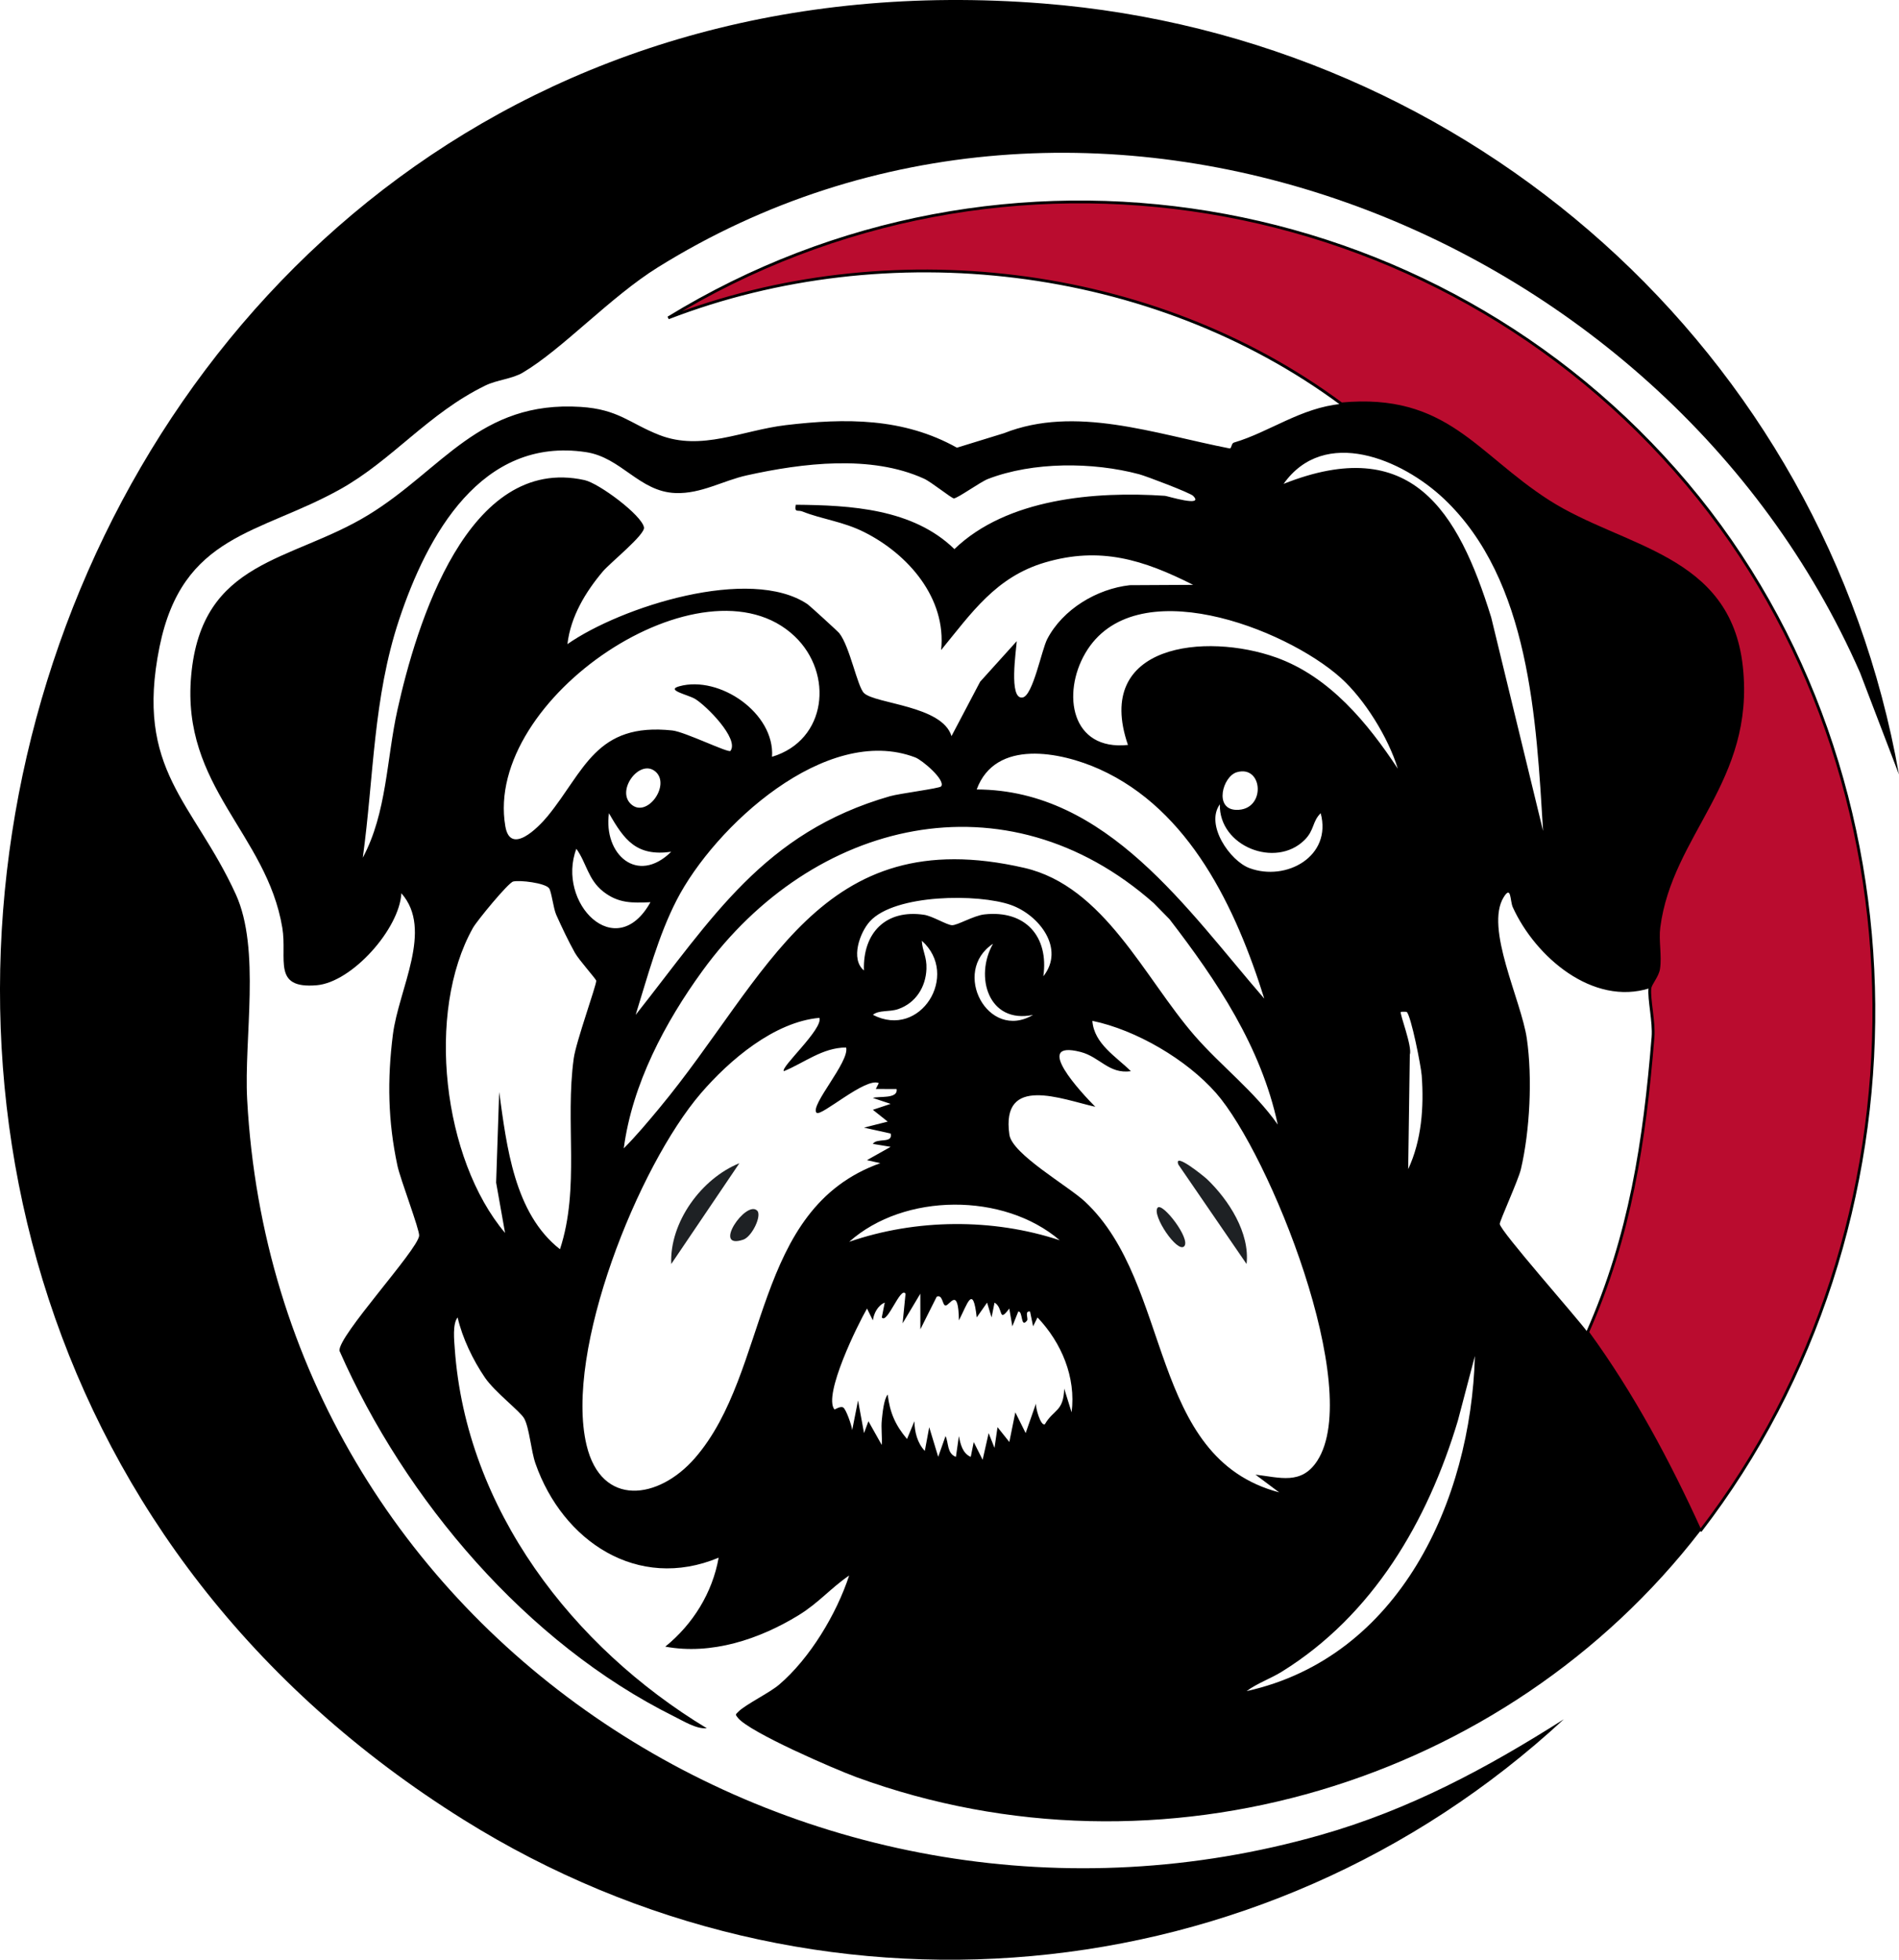 <?xml version="1.0" encoding="UTF-8"?>
<svg id="a" data-name="Layer 1" xmlns="http://www.w3.org/2000/svg" viewBox="0 0 678.37 700">
  <path d="M589.38,352.96c-20.44,6.51-40.94-11.23-48.97-28.91-1.03-2.26-.5-7.99-3.22-3.65-6.91,11.01,6.23,36.81,8.23,50.55,2.03,13.99,1.11,32.87-2.11,46.64-.92,3.94-7.62,18.54-7.56,19.59.14,2.49,27.5,33.34,31.4,38.68,16.01,21.92,29.04,46.32,40.26,70.98-69.57,90.2-192.88,127.62-301.42,87.95-7.66-2.8-38.16-15.98-42.38-21.19-1.03-1.28-.88-1.17.14-2.2,2.62-2.62,11.14-6.74,14.56-9.66,10.99-9.37,20.52-25.22,25.03-39-6.67,4.58-10.88,9.79-18.09,14.21-13.97,8.56-31.13,14.27-47.59,11.2,9.86-7.99,16.83-19.2,19.06-31.77-28.95,12.08-55.73-5.91-65.43-33.62-1.62-4.63-2.17-12.71-4.03-16.1-1.38-2.52-10.51-9.45-14.02-14.59-4.25-6.22-8.08-14.14-9.76-21.5-1.88,2.23-1.23,8.25-1.03,11.1,4.03,57.42,42.19,106.71,90.03,135.63-3.7.36-8.39-2.59-11.67-4.22-52.64-26.13-96.12-77.35-119.54-130.59-.61-5.25,27.87-35.93,28.46-41.09.23-2.05-6.72-20.18-7.76-25.06-3.39-15.92-3.66-30.62-1.62-46.79,2.07-16.38,14.58-37.44,3.03-50.49-.7,12.73-17.61,31.75-30.22,32.85-16.09,1.39-10.46-9.43-12.31-20.53-5.59-33.63-36.11-50.32-32.56-90.04,3.72-41.66,35.69-40.53,63.34-57.44,26.4-16.15,39.61-40.86,75.81-38.56,13.52.86,17.48,5.89,28.1,10.04,15.05,5.87,29.61-1.69,45.18-3.53,21.31-2.52,41.92-2.67,61.12,8.06l16.79-5.17c25.48-10.08,53.62.17,80.7,5.45.68-.09.51-1.83,1.47-2.11,12.66-3.73,23.95-12.48,38.41-13.81,37.44-3.45,47.66,17.94,73.84,34.75,26.63,17.1,64.71,19.02,69.05,59.14,4.42,40.89-25.19,59.58-29.5,93.12-.6,4.65.61,10.12-.09,14.73-.41,2.68-2.93,5.31-3.11,6.96ZM426.23,177.12c-1.06-1.08-16.72-7.04-19.3-7.73-16.55-4.41-37.92-4.51-54,1.69-2.73,1.05-10.74,6.85-12.17,6.94-.77.05-8.01-5.83-10.65-7.03-18.97-8.67-43.59-5.56-63.25-1.22-8.68,1.92-16.37,6.67-25.53,6.34-12.98-.46-19.32-12.71-32.03-14.62-37.38-5.62-56.74,29.78-66.73,59.85-9.31,28.04-8.99,55.99-12.97,85.01,8.61-16.07,8.47-35.22,12.37-52.77,6.74-30.37,25.05-91.34,66.86-82.09,5.15,1.14,20.42,12.5,21.22,16.89.47,2.57-12.09,12.64-14.68,15.71-6.23,7.38-11.53,16.15-12.67,25.98,19.14-13.35,65.27-28.06,85.79-14.25.67.45,10.86,9.74,11.33,10.35,3.8,4.85,6.45,19.11,8.82,21.38,4.1,3.92,27.93,4.43,31.26,15.38l10.23-19.43,13.07-14.48c-.15,3.04-2.97,20.97,2.09,20.11,3.7-.63,6.78-16.96,8.81-20.87,5.55-10.67,17.77-17.94,29.49-19.24l22.63-.12c-17.71-8.94-33.14-13.84-52.98-7.98-17.47,5.16-26.2,18.02-37.05,31.27,1.96-18.53-11.76-34.21-27.34-42.06-7.75-3.91-15-4.57-22.26-7.45-1.61-.64-2.86.61-2.32-2.39,19.6.17,41.84,1.39,56.67,15.84,18.75-18.08,50.27-20.72,75.22-19.03.76.05,14.17,4.21,10.06.02ZM551.23,296.81c-2.44-39.51-4.64-89.58-35.45-118.68-14.92-14.09-42.62-25.91-57.25-5.3,45.52-18.06,62.32,9.43,74.17,47.71l18.53,76.27ZM478.88,242.06c-19.86-17.74-73.83-38.59-91.21-8.71-8.37,14.39-5.12,34.88,15.26,32.73-12.44-36.17,27.89-40.2,52.96-31.23,19.08,6.83,32.69,23.42,43.44,39.71-3.39-11.09-11.88-24.85-20.45-32.5ZM283.88,227.28c-32.2-30.61-111.25,22.18-103.36,67.87,1.8,10.44,11.68.57,15.19-3.73,13.08-16.03,17.12-33.46,44.47-30.51,4.51.49,20.11,8.18,20.76,7.29,3.2-4.31-8.7-16.22-12.67-18.58-2.51-1.49-10.62-3.11-5.62-4.49,14.38-3.99,34.18,9.59,33.14,25.18,19.63-5.88,22.09-29.73,8.08-43.04ZM336.18,280.91c1.78-2.18-6.71-9.41-9.22-10.37-31.85-12.15-71.77,24.75-85.25,50.98-6.59,12.82-10.37,27.28-14.64,40.97,27.33-34.52,45.74-65.15,90.87-78.1,3.39-.97,17.65-2.77,18.24-3.49ZM348.9,281.98c46.58.15,75.39,43.22,102.73,74.71-10.04-32.13-26.59-67.46-58.92-81.97-13.85-6.21-37.15-10.86-43.81,7.26ZM225.2,287.02c5.7,5.75,14.66-6.74,8.85-11.5-5.48-4.49-13.82,6.49-8.85,11.5ZM441.84,275.82c-5.1,1.48-8.22,13.22-.26,13.45,10.76.31,9.72-16.19.26-13.45ZM471.78,290.46c-3.08,3.05-2.17,6.01-5.77,9.58-10.36,10.27-30.64,2.23-30.25-12.75-5.29,7.31,3.6,20.19,10.59,22.79,13.09,4.86,29.57-4.17,25.43-19.62ZM239.77,304.24c-12.39,1.73-16.75-4.16-22.24-13.78-2.02,14.63,10.1,25.71,22.24,13.78ZM412.13,322.57c-52.84-46.65-121.82-29.92-161.14,24.13-13.43,18.46-25.15,40.57-28.16,63.47,4.47-4.49,8.62-9.46,12.67-14.33,39.06-47.05,57.16-102.7,130.41-85.85,28.55,6.57,42.91,39.33,60.84,59.93,9.46,10.87,21.31,19.81,29.69,31.75-5.92-27.73-21.69-51.3-38.66-73.34l-5.65-5.76ZM232.36,322.25c-6.58.3-11.49.42-16.87-3.8-5.45-4.28-5.94-10.19-9.6-15.28-7.26,19.25,14.11,41.25,26.47,19.08ZM196.08,317.2c-1.52-1.82-10.28-2.91-12.75-2.34-1.77.41-12.98,14.08-14.37,16.55-16.93,30.12-10.79,82.64,11.46,108.97l-3.19-17.98,1.09-32.35c2.68,19.33,5.35,43.34,21.72,56.16,7.2-21.91,1.75-45.32,4.92-68.21.81-5.89,8.16-26.26,8.03-27.7-.06-.63-6.21-7.42-7.65-10.03-2.38-4.3-4.62-9.01-6.63-13.5-1.06-2.36-1.7-8.47-2.61-9.56ZM308.62,346.61c-.44-13.38,7.78-21.9,21.47-19.86,3.03.45,8.07,3.62,9.97,3.72,1.88.1,7.74-3.44,11.59-3.86,14.69-1.61,23.06,7.91,21.06,22.1,7.85-9.87-1.49-21.89-11.58-25.47-11.53-4.09-41.47-3.95-50.4,5.88-3.58,3.94-7,13.46-2.12,17.5ZM311.82,362.48c17,8.83,31.17-14.29,17.47-26.46.22,3.78,1.83,5.69,1.66,10.07-.25,6.5-3.84,12.17-10.08,14.34-3.2,1.11-6.89.25-9.05,2.05ZM369.02,362.51c-15.94,3.3-20.97-13.71-14.29-25.41-15.03,9.91-1.81,34.93,14.29,25.41ZM502.5,361.44c-.09-.08-2.04-.08-2.1,0-.47.63,4.18,12.35,3.22,15.31l-.58,40.84c4.8-10.28,5.66-22.19,4.83-33.43-.25-3.36-3.78-21.25-5.36-22.73ZM292.74,363.56c-16.15,1.42-32.16,15.07-42.4,26.98-22.31,25.96-48.83,91.97-40.81,125.62,5.32,22.33,25.74,19.53,38.68,4.68,27-30.98,20.31-89.01,66.26-105.37l-4.78-1.08,8.47-4.76-6.36-1.05c1.5-2.29,7.26.04,6.37-3.7l-9.53-2.11,8.47-2.15-5.3-4.22,6.35-2.11-6.34-2.12c1.96-.73,9.09.48,8.46-3.18l-7.42-.02,1.07-2.1c-4.66-2.24-20.74,12.2-22.25,10.58-2.42-2.6,11.87-18.24,10.58-23.3-8.47.04-14.88,5.44-22.24,8.46-1.38-1.3,14.05-15.06,12.7-19.06ZM434.37,390.38c-10.46-11.92-28.53-22.52-44.15-25.75.6,8.23,8.56,12.8,13.76,17.99-7.94,1.08-11.06-5.12-18.02-6.89-17.55-4.45.58,14.86,5.31,19.6-11.81-2.63-33.82-11.68-30.69,9.98,1.01,6.96,21.08,18.35,27.01,23.9,31.51,29.5,22.36,91.44,69.36,103.84l-8.46-6.33c8.74,1.01,16.42,3.76,22.07-4.95,16.68-25.76-17.06-109.61-36.18-131.39ZM378.56,443c-19.95-17.1-55.55-17-75.2.55,23.84-8.24,51.25-8.48,75.2-.55ZM323.47,462.1c-1.73-2.88-6.59,11.12-8.47,8.45l1.05-5.29c-2.49,1.07-3.88,3.8-4.24,6.35l-2.09-4.22c-3.34,5.75-15.69,30.84-11.66,36.02.13.17,2.16-1.35,3.19-.65,1.02.7,3,6.35,3.17,8.05l2.09-10.58,2.14,11.64,1.57-4.23,4.76,8.47c.2-2.96-.29-6.03.03-8.99.25-2.33.69-7.28,2.09-9.01.81,6.55,2.72,10.89,6.91,15.88l2.63-6.34c.08,3.74,1.03,7.81,3.73,10.58l1.57-8.46,3.21,10.58,2.62-7.41c1.15,2.46.47,6.22,3.71,7.42l1.06-7.41c.52,2.81,1.34,6.23,4.24,7.41l1.06-5.29,3.18,6.34,2.15-9.52,2.09,5.28,1.08-7.41,4.22,5.29,2.14-10.58,3.69,7.4,3.7-10.58c-.26,1.37,1.66,8.24,3.17,7.41,3.09-5.32,6.68-4.43,6.9-12.72l2.64,8.48c1.62-12.55-3.63-24.91-12.18-33.89l-1.57,3.17-1.09-5.28c-2.07-.34-.56,2.55-1.05,3.18-2.38,3.06-1.44-3.44-3.16-3.18l-2.12,5.28-1.09-6.34c-4.06,5.38-1.96-.19-5.27-2.13l-1.06,5.29-1.6-5.28-3.7,5.28c-1.35-12.14-3.35-4.74-6.36,1.06-.19-12.41-3.3-5.25-4.78-5.31-1.16-.04-.99-4.11-3.16-3.15l-5.83,11.64-.02-12.71-6.33,10.59,1.05-10.58ZM445.31,604.04c54.59-12.1,80.12-68.01,81.56-119.7l-6.07,23.05c-10.81,36.06-30.35,69.5-62.87,89.69-4.04,2.51-8.81,4.13-12.62,6.96Z"/>
  <path d="M678.37,276.68l-13.91-36.39C594.5,80.76,388.19.17,234.98,95.5c-16.92,10.53-34.11,29.26-48.22,37.59-3.88,2.29-9.17,2.56-13.39,4.62-20.45,9.96-33.24,26.68-51.91,37.08-28.82,16.07-56.29,15.87-64.48,56.3-8.93,44.13,12.12,55.27,27.24,88.31,8.97,19.61,2.9,51.57,4.07,73.27,10.32,192.21,202.03,314.44,383.49,262.75,31.71-9.03,59.27-23.8,86.85-41.33-107.81,99.76-268.2,113.81-392.93,35.94C-140.12,459.13,5.56-27.86,372.71,1.25c152.74,12.11,278.95,124.41,305.65,275.43Z"/>
  <path d="M607.4,546.84c-11.22-24.66-24.25-49.06-40.26-70.98,15.23-34.42,20.32-68.13,23.35-105.37.45-5.57-1.53-13.6-1.1-17.52.18-1.65,2.7-4.28,3.11-6.96.7-4.62-.51-10.08.09-14.73,4.31-33.54,33.92-52.22,29.5-93.12-4.34-40.13-42.41-42.05-69.05-59.14-26.18-16.81-36.4-38.2-73.84-34.75-67.6-50.08-162.18-60.94-240.48-30.73,119.23-73.01,274.18-47.18,363.92,59.32,88.45,104.98,87.95,266.13,4.75,374Z" fill="#ba0c2f" stroke="#000" stroke-miterlimit="10"/>
  <path d="M431.15,421.15c7.75,7.41,15.4,19.22,14.15,30.33l-24.35-35.5c-1.89-4.83,9.36,4.37,10.2,5.17Z" fill="#1e2124"/>
  <path d="M423.05,445.13c-2.41,2.69-11.71-11.17-9.52-13.76,1.72-2.03,11.88,11.13,9.52,13.76Z" fill="#1e2124"/>
  <path d="M264.13,415.48l-24.35,36.01c-.62-14.95,10.8-30.53,24.35-36.01Z" fill="#1e2124"/>
  <path d="M270.49,432.43c1.75,1.76-1.88,9.32-4.99,10.36-11.32,3.77,1.03-14.34,4.99-10.36Z" fill="#1e2124"/>
</svg>